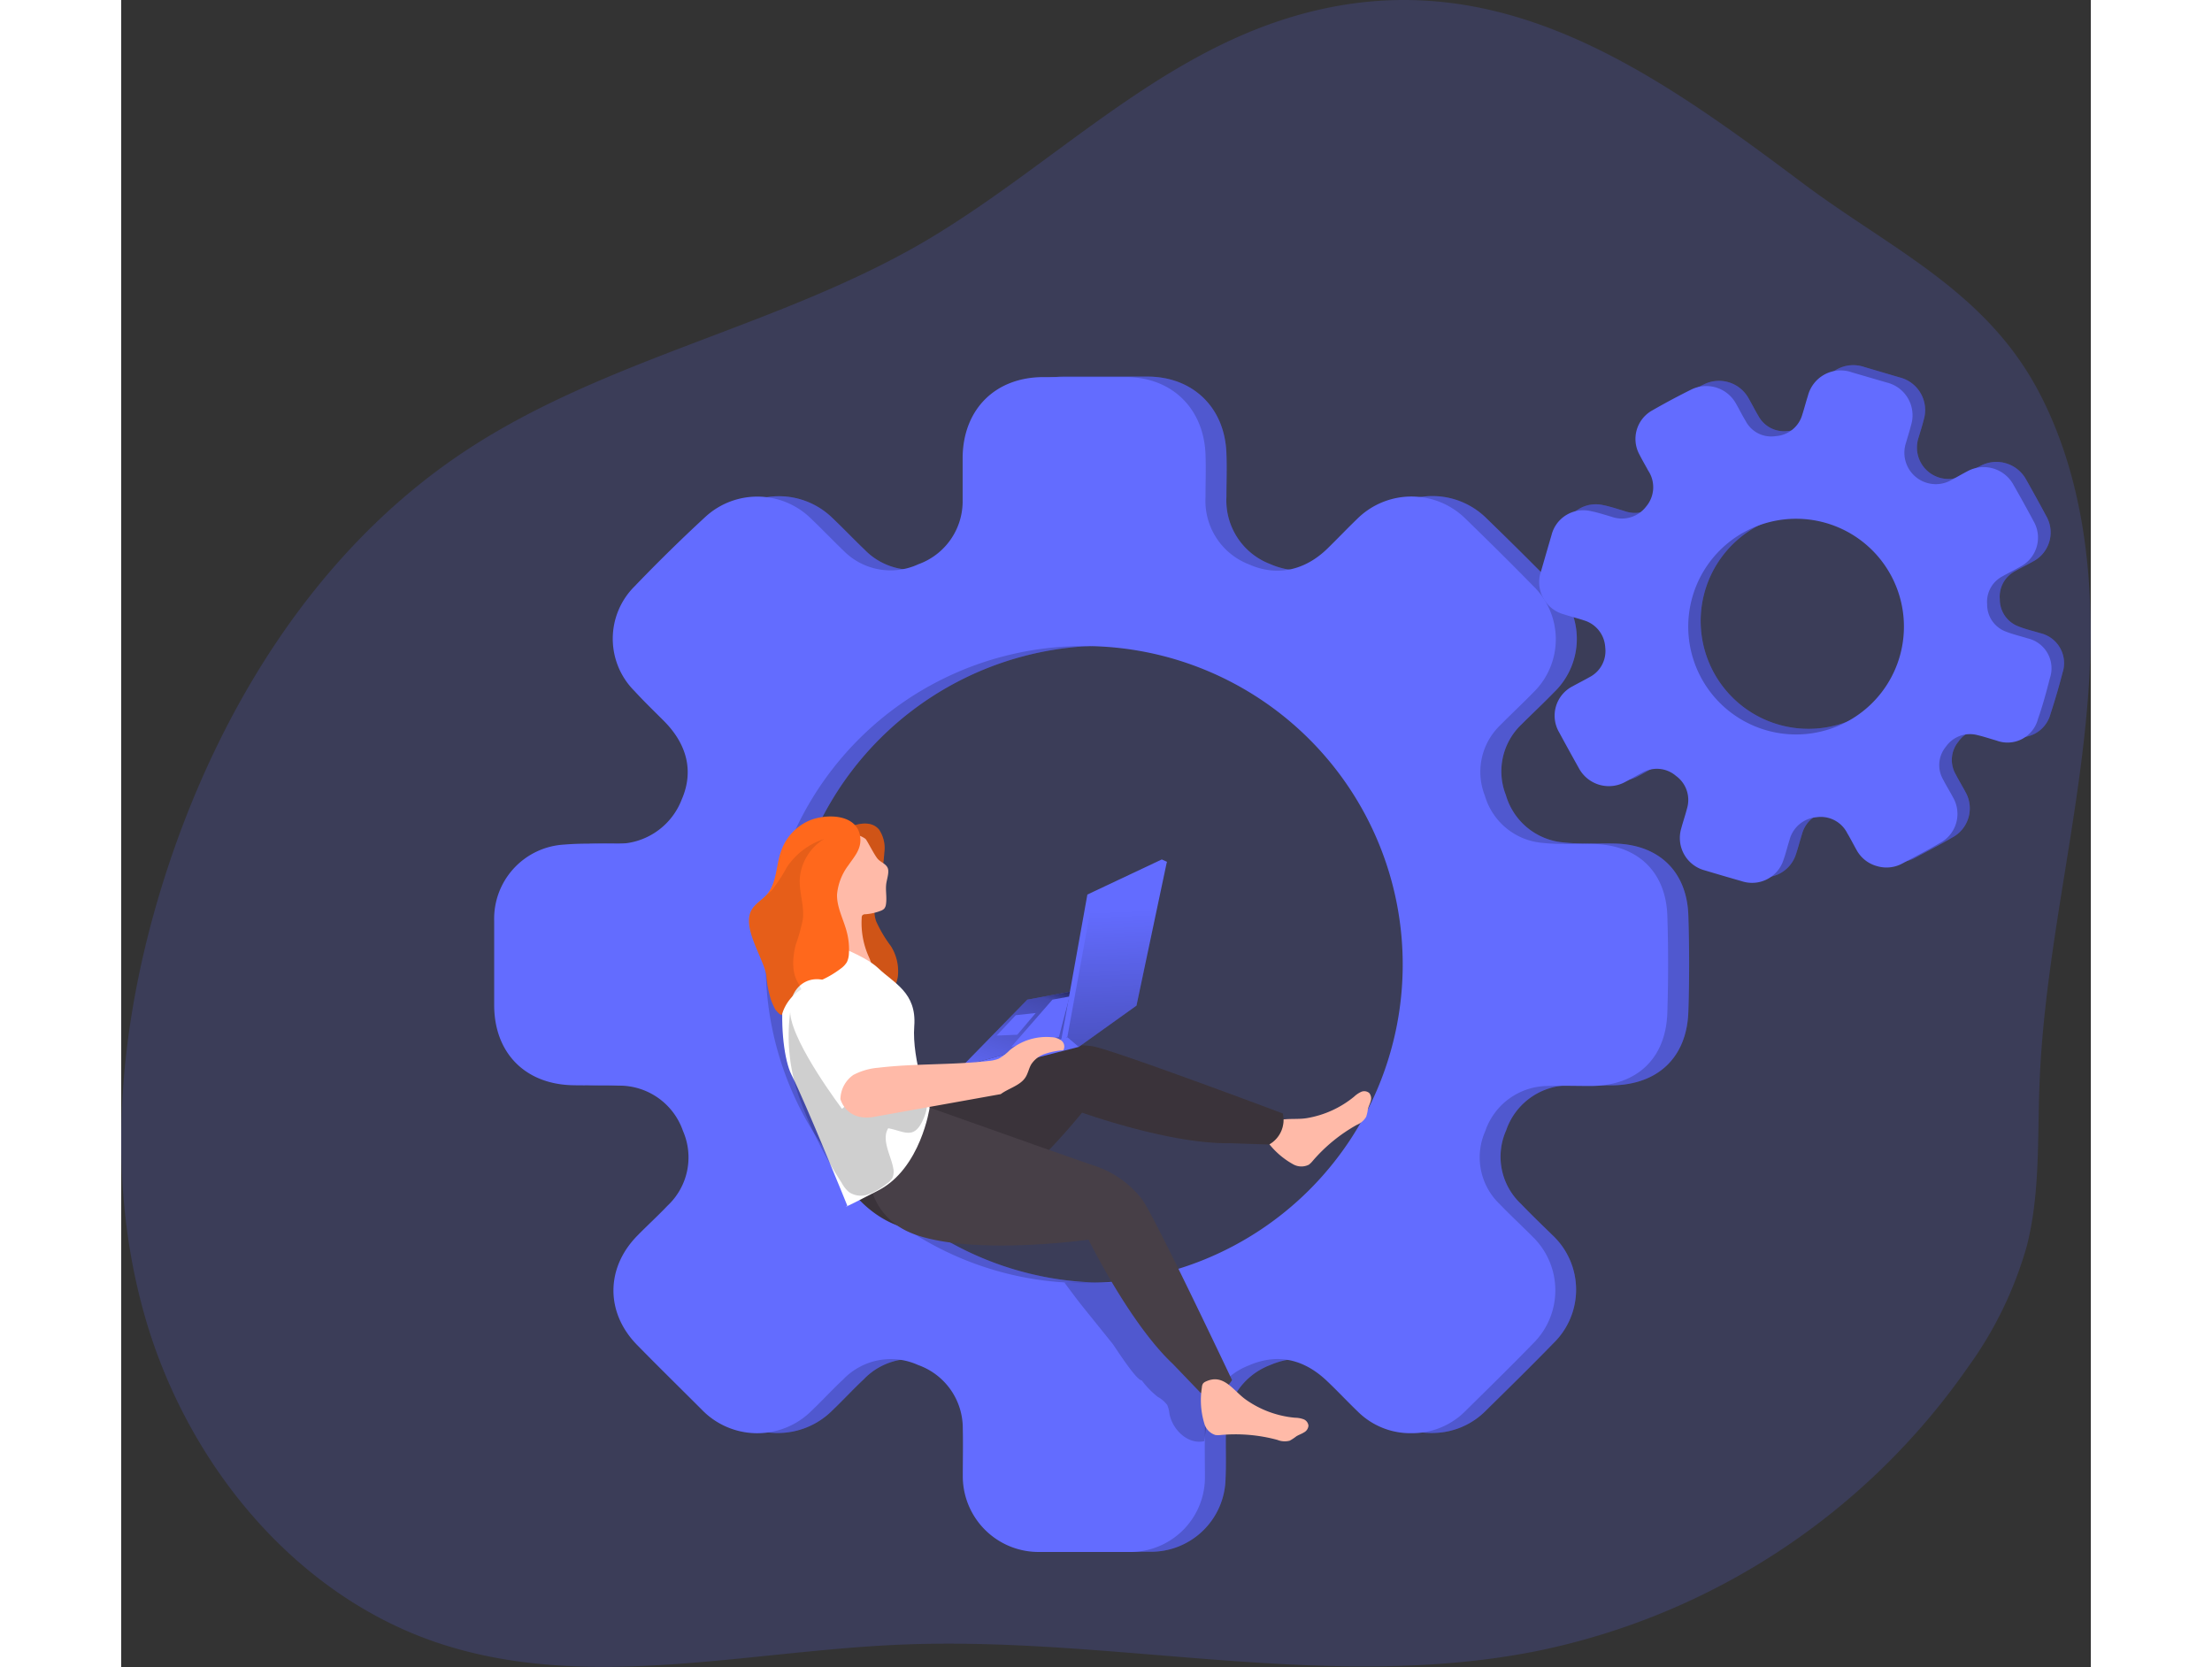<svg id="Layer_1" data-name="Layer 1" xmlns="http://www.w3.org/2000/svg" xmlns:xlink="http://www.w3.org/1999/xlink" viewBox="0 0 273.96 231.89" width="406" height="306" class="illustration styles_illustrationTablet__1DWOa"><rect x="0" y="0" width="273.96" height="231.89" fill="#333333" stroke="none"/><defs><linearGradient id="linear-gradient" x1="128.14" y1="133.63" x2="122.41" y2="152.45" gradientUnits="userSpaceOnUse"><stop offset="0.01"></stop><stop offset="0.13" stop-opacity="0.69"></stop><stop offset="0.25" stop-opacity="0.32"></stop><stop offset="1" stop-opacity="0"></stop></linearGradient><linearGradient id="linear-gradient-2" x1="139.7" y1="160.1" x2="138.29" y2="126.45" xlink:href="#linear-gradient"></linearGradient></defs><title>23</title><path d="M191.15,10.92c-18.53,6.19-32.7,21-49.6,30.85C121.31,53.51,97.28,57.89,77.8,70.84c-20.36,13.53-34,35.49-41.5,58.75-6.43,20-8.64,41.88-2.74,62s20.74,38.29,40.68,44.94c20.49,6.83,42.74,1.12,64.32.22,29.51-1.24,59.41,6.66,88.38.91A96.56,96.56,0,0,0,287,198.15a53.43,53.43,0,0,0,8.18-16.85c1.86-7.29,1.47-14.93,1.76-22.45.69-18.32,5.49-36.27,6.8-54.56,1-13.86-.2-28.71-6.62-41.27-7.39-14.48-20.7-20.26-33.09-29.53C242.31,17.21,220,1.29,191.15,10.92Z" transform="translate(-30.12 -8)" fill="#636cff" opacity="0.18" style="isolation: isolate;"></path><g id="Q83r0t"><path d="M276.08,127.68a4.56,4.56,0,0,1-2.82-2.18c-.45-.79-.86-1.61-1.32-2.39a4.14,4.14,0,0,0-4.31-2.22,4.21,4.21,0,0,0-3.72,3.12c-.3.93-.53,1.87-.84,2.79a4.59,4.59,0,0,1-5.77,3c-1.74-.49-3.49-1-5.23-1.53a4.65,4.65,0,0,1-3.23-5.82c.25-.93.57-1.85.81-2.79a4.15,4.15,0,0,0-1.55-4.52,4,4,0,0,0-4.65-.45c-.81.41-1.59.88-2.4,1.3a4.73,4.73,0,0,1-6.46-2c-.92-1.64-1.83-3.28-2.72-4.94a4.58,4.58,0,0,1,1.89-6.43c.76-.43,1.55-.82,2.31-1.26a4,4,0,0,0,2.19-4.14,4.12,4.12,0,0,0-2.94-3.75c-.92-.32-1.87-.54-2.79-.84a4.65,4.65,0,0,1-3.18-6.08c.48-1.65,1-3.31,1.46-5a4.57,4.57,0,0,1,5.45-3.29c1,.2,1.93.52,2.89.8A4.25,4.25,0,0,0,244,77.73a4.2,4.2,0,0,0,.28-5c-.41-.74-.83-1.47-1.21-2.23a4.53,4.53,0,0,1,1.82-6.17c1.77-1,3.57-2,5.39-2.87a4.7,4.7,0,0,1,6.18,1.91c.47.81.89,1.66,1.37,2.46A4.05,4.05,0,0,0,262,67.94a4.11,4.11,0,0,0,3.71-3c.28-.87.5-1.75.77-2.62a4.71,4.71,0,0,1,6.13-3.26l4.86,1.43a4.68,4.68,0,0,1,3.36,5.92c-.21.85-.48,1.68-.73,2.52a4.37,4.37,0,0,0,6.34,5.11c.74-.4,1.48-.82,2.23-1.21a4.72,4.72,0,0,1,6.41,1.87q1.44,2.54,2.81,5.1a4.55,4.55,0,0,1-1.86,6.3c-.82.46-1.66.87-2.48,1.34a4,4,0,0,0-2.13,3.89,4,4,0,0,0,2.6,3.8c.95.39,2,.62,3,.93a4.28,4.28,0,0,1,3.12,5.53c-.49,1.91-1.05,3.81-1.66,5.68a4.37,4.37,0,0,1-5.78,3c-.87-.24-1.74-.54-2.62-.74a4.07,4.07,0,0,0-4.4,1.6,4,4,0,0,0-.39,4.58c.43.83.92,1.63,1.36,2.46a4.59,4.59,0,0,1-1.85,6.32c-1.69,1-3.4,1.87-5.11,2.79A4.55,4.55,0,0,1,276.08,127.68ZM250.42,90.15A15,15,0,1,0,269.1,80,15,15,0,0,0,250.42,90.15Z" transform="translate(-30.12 -8)" fill="#636cff"></path></g><g id="Q83r0t-2" data-name="Q83r0t"><path d="M212.56,207.31a10.42,10.42,0,0,1-7.52-3c-1.48-1.42-2.88-2.94-4.38-4.34-3.14-2.94-6.76-3.82-10.77-2.09a9.53,9.53,0,0,0-6.11,9.15c-.05,2.2.05,4.4-.05,6.59a10.37,10.37,0,0,1-10.61,10.21q-6.17,0-12.34,0a10.54,10.54,0,0,1-10.73-10.59c-.05-2.2,0-4.4,0-6.59a9.32,9.32,0,0,0-6.22-8.82,9.16,9.16,0,0,0-10.41,2c-1.5,1.4-2.89,2.92-4.38,4.34a10.71,10.71,0,0,1-15.28-.12q-4.56-4.47-9-9c-4.41-4.49-4.39-10.7,0-15.19,1.39-1.42,2.85-2.76,4.22-4.2a9.2,9.2,0,0,0,2.14-10.39,9.35,9.35,0,0,0-8.79-6.28c-2.19-.1-4.39,0-6.59-.06-6.58-.24-10.75-4.6-10.76-11.18,0-3.9,0-7.8,0-11.7a10.32,10.32,0,0,1,9.75-10.61c2.26-.19,4.54-.12,6.8-.12,4.52,0,7.75-2,9.54-6.16,1.69-3.91.75-7.7-2.57-11-1.35-1.35-2.74-2.68-4-4.07a10.29,10.29,0,0,1,0-14.57q4.82-5,9.88-9.67A10.65,10.65,0,0,1,129,80c1.54,1.46,3,3,4.55,4.48a9.16,9.16,0,0,0,10.42,1.92,9.31,9.31,0,0,0,6.16-8.86c.05-2,0-4.11,0-6.16.15-6.61,4.61-11,11.23-11h11.49c6.35,0,10.81,4.33,11,10.73.08,2,0,4,0,6a9.47,9.47,0,0,0,6.1,9.35c3.86,1.7,7.77.83,10.92-2.27,1.36-1.35,2.69-2.73,4.07-4.06a10.69,10.69,0,0,1,15.12,0q4.74,4.59,9.36,9.29a10.31,10.31,0,0,1,0,14.87c-1.48,1.53-3.06,3-4.54,4.48a9,9,0,0,0-2.16,9.82,9.16,9.16,0,0,0,8.08,6.59c2.31.25,4.67.1,7,.15,6.17.11,10.1,3.85,10.3,10,.14,4.46.15,8.93,0,13.4-.22,6.37-4.25,10.15-10.64,10.23-2,0-4.11-.07-6.16,0a9.24,9.24,0,0,0-8.55,6.28,9,9,0,0,0,2.06,10.2c1.47,1.53,3,3,4.53,4.49a10.38,10.38,0,0,1,0,14.89c-3.07,3.16-6.2,6.23-9.34,9.32A10.46,10.46,0,0,1,212.56,207.31ZM122.69,142a44.3,44.3,0,1,0,44.43-44.19A44.21,44.21,0,0,0,122.69,142Z" transform="translate(-30.12 -8)" fill="#636cff"></path></g><g id="Q83r0t-3" data-name="Q83r0t" opacity="0.19"><path d="M212.56,207.31a10.42,10.42,0,0,1-7.52-3c-1.48-1.42-2.88-2.94-4.38-4.34-3.14-2.94-6.76-3.82-10.77-2.09a9.53,9.53,0,0,0-6.11,9.15c-.05,2.2.05,4.4-.05,6.59a10.37,10.37,0,0,1-10.61,10.21q-6.17,0-12.34,0a10.54,10.54,0,0,1-10.73-10.59c-.05-2.2,0-4.4,0-6.59a9.32,9.32,0,0,0-6.22-8.82,9.16,9.16,0,0,0-10.41,2c-1.5,1.4-2.89,2.92-4.38,4.34a10.71,10.71,0,0,1-15.28-.12q-4.56-4.47-9-9c-4.41-4.49-4.39-10.7,0-15.19,1.39-1.42,2.85-2.76,4.22-4.2a9.2,9.2,0,0,0,2.14-10.39,9.35,9.35,0,0,0-8.79-6.28c-2.19-.1-4.39,0-6.59-.06-6.58-.24-10.75-4.6-10.76-11.18,0-3.9,0-7.8,0-11.7a10.32,10.32,0,0,1,9.75-10.61c2.26-.19,4.54-.12,6.8-.12,4.52,0,7.75-2,9.54-6.16,1.69-3.91.75-7.7-2.57-11-1.35-1.35-2.74-2.68-4-4.07a10.29,10.29,0,0,1,0-14.57q4.82-5,9.88-9.67A10.65,10.65,0,0,1,129,80c1.54,1.46,3,3,4.55,4.48a9.16,9.16,0,0,0,10.42,1.92,9.31,9.31,0,0,0,6.16-8.86c.05-2,0-4.11,0-6.16.15-6.61,4.61-11,11.23-11h11.49c6.35,0,10.81,4.33,11,10.73.08,2,0,4,0,6a9.47,9.47,0,0,0,6.1,9.35c3.86,1.7,7.77.83,10.92-2.27,1.36-1.35,2.69-2.73,4.07-4.06a10.69,10.69,0,0,1,15.12,0q4.74,4.59,9.36,9.29a10.31,10.31,0,0,1,0,14.87c-1.48,1.53-3.06,3-4.54,4.48a9,9,0,0,0-2.16,9.82,9.16,9.16,0,0,0,8.08,6.59c2.31.25,4.67.1,7,.15,6.17.11,10.1,3.85,10.3,10,.14,4.46.15,8.93,0,13.4-.22,6.37-4.25,10.15-10.64,10.23-2,0-4.11-.07-6.16,0a9.24,9.24,0,0,0-8.55,6.28,9,9,0,0,0,2.06,10.2c1.47,1.53,3,3,4.53,4.49a10.38,10.38,0,0,1,0,14.89c-3.07,3.16-6.2,6.23-9.34,9.32A10.46,10.46,0,0,1,212.56,207.31ZM122.69,142a44.3,44.3,0,1,0,44.43-44.19A44.21,44.21,0,0,0,122.69,142Z" transform="translate(-30.12 -8)" fill="#020202"></path></g><path d="M135.54,123.4a4.59,4.59,0,0,1,.72,3.2,19.13,19.13,0,0,1-.46,3.2c-.5,2.09-1.35,4.27-.69,6.31a17.8,17.8,0,0,0,2.06,3.48,6.59,6.59,0,0,1,1,4A4.4,4.4,0,0,1,136,147c-1.65-3.06-4.28-5.45-6.45-8.17s-4-6.09-3.43-9.52a8.05,8.05,0,0,1,3.62-5.44C131.17,123,134.1,121.65,135.54,123.4Z" transform="translate(-30.12 -8)" fill="#ff681c"></path><path d="M135.54,123.4a4.59,4.59,0,0,1,.72,3.2,19.13,19.13,0,0,1-.46,3.2c-.5,2.09-1.35,4.27-.69,6.31a17.8,17.8,0,0,0,2.06,3.48,6.59,6.59,0,0,1,1,4A4.4,4.4,0,0,1,136,147c-1.65-3.06-4.28-5.45-6.45-8.17s-4-6.09-3.43-9.52a8.05,8.05,0,0,1,3.62-5.44C131.17,123,134.1,121.65,135.54,123.4Z" transform="translate(-30.12 -8)" fill="#020202" opacity="0.19"></path><g id="Q83r0t-4" data-name="Q83r0t"><path d="M209.64,207.34a10.36,10.36,0,0,1-7.51-3c-1.48-1.42-2.88-2.93-4.38-4.34-3.14-2.94-6.77-3.82-10.77-2.09a9.56,9.56,0,0,0-6.12,9.15c-.05,2.2,0,4.4,0,6.59a10.39,10.39,0,0,1-10.62,10.21q-6.16,0-12.33,0a10.54,10.54,0,0,1-10.73-10.59c0-2.19.05-4.4,0-6.59a9.32,9.32,0,0,0-6.21-8.82,9.17,9.17,0,0,0-10.42,2c-1.5,1.4-2.89,2.92-4.38,4.34a10.71,10.71,0,0,1-15.28-.12c-3-3-6.06-6-9-9-4.41-4.49-4.39-10.7,0-15.19,1.39-1.42,2.86-2.76,4.23-4.2a9.19,9.19,0,0,0,2.14-10.39A9.35,9.35,0,0,0,99.37,159c-2.2-.1-4.4,0-6.6-.06C86.2,158.73,82,154.36,82,147.78c0-3.9,0-7.8,0-11.7a10.33,10.33,0,0,1,9.76-10.61c2.25-.19,4.53-.12,6.8-.12a9.61,9.61,0,0,0,9.53-6.16c1.7-3.91.76-7.7-2.57-11-1.35-1.35-2.73-2.68-4-4.07a10.27,10.27,0,0,1,0-14.56q4.8-5,9.87-9.68a10.66,10.66,0,0,1,14.66.23c1.54,1.46,3,3,4.54,4.48A9.18,9.18,0,0,0,141,86.48a9.3,9.3,0,0,0,6.16-8.87c0-2,0-4.11,0-6.16.15-6.61,4.61-11,11.24-11h11.48c6.35,0,10.81,4.33,11.06,10.73.08,2,0,4,0,6a9.47,9.47,0,0,0,6.1,9.34c3.85,1.7,7.76.83,10.91-2.27,1.37-1.34,2.69-2.73,4.07-4.06a10.71,10.71,0,0,1,15.13,0c3.15,3.06,6.28,6.15,9.35,9.29a10.32,10.32,0,0,1,0,14.87c-1.49,1.53-3.07,3-4.54,4.49a9,9,0,0,0-2.17,9.81,9.16,9.16,0,0,0,8.08,6.59c2.32.25,4.67.1,7,.15,6.17.11,10.11,3.86,10.31,10,.14,4.46.14,8.94,0,13.4C245,155.19,241,159,234.57,159.05c-2.06,0-4.12-.07-6.17,0a9.25,9.25,0,0,0-8.55,6.28,9,9,0,0,0,2.06,10.2c1.47,1.53,3.06,3,4.54,4.49a10.39,10.39,0,0,1,0,14.9c-3.06,3.15-6.2,6.22-9.33,9.31A10.43,10.43,0,0,1,209.64,207.34Zm-89.87-65.28a44.3,44.3,0,1,0,44.44-44.2A44.22,44.22,0,0,0,119.77,142.06Z" transform="translate(-30.12 -8)" fill="#636cff"></path></g><path d="M172.08,200a11.74,11.74,0,0,0,2.25,2.31,3.89,3.89,0,0,1,1.29,1.12,4,4,0,0,1,.3,1.17c.41,2.27,2.59,4.36,4.84,3.85l1.08-7.56a3.7,3.7,0,0,0,0-1.75,3.62,3.62,0,0,0-1-1.32,44.1,44.1,0,0,1-7-8.93,5.78,5.78,0,0,0-1.91-2.29c-.81-.47,0-1.06-.92-.8-2.42.68-4.07.64-9.69.59,0,0,1.77,2.4,2.55,3.36l4.13,5.13C168.52,195.59,171.31,200,172.08,200Z" transform="translate(-30.12 -8)" fill="#020202" opacity="0.19"></path><g id="Q83r0t-5" data-name="Q83r0t" opacity="0.27"><path d="M276.08,127.68a4.56,4.56,0,0,1-2.82-2.18c-.45-.79-.86-1.61-1.32-2.39a4.14,4.14,0,0,0-4.31-2.22,4.21,4.21,0,0,0-3.72,3.12c-.3.93-.53,1.87-.84,2.79a4.59,4.59,0,0,1-5.77,3c-1.74-.49-3.49-1-5.23-1.53a4.65,4.65,0,0,1-3.23-5.82c.25-.93.57-1.85.81-2.79a4.15,4.15,0,0,0-1.55-4.52,4,4,0,0,0-4.65-.45c-.81.41-1.59.88-2.4,1.3a4.73,4.73,0,0,1-6.46-2c-.92-1.64-1.83-3.28-2.72-4.94a4.58,4.58,0,0,1,1.89-6.43c.76-.43,1.55-.82,2.31-1.26a4,4,0,0,0,2.19-4.14,4.12,4.12,0,0,0-2.94-3.75c-.92-.32-1.87-.54-2.79-.84a4.65,4.65,0,0,1-3.18-6.08c.48-1.65,1-3.31,1.46-5a4.57,4.57,0,0,1,5.45-3.29c1,.2,1.93.52,2.89.8A4.25,4.25,0,0,0,244,77.73a4.2,4.2,0,0,0,.28-5c-.41-.74-.83-1.47-1.21-2.23a4.53,4.53,0,0,1,1.82-6.17c1.77-1,3.57-2,5.39-2.87a4.7,4.7,0,0,1,6.18,1.91c.47.81.89,1.66,1.37,2.46A4.05,4.05,0,0,0,262,67.94a4.11,4.11,0,0,0,3.71-3c.28-.87.5-1.75.77-2.62a4.71,4.71,0,0,1,6.13-3.26l4.86,1.43a4.68,4.68,0,0,1,3.36,5.92c-.21.85-.48,1.68-.73,2.52a4.37,4.37,0,0,0,6.34,5.11c.74-.4,1.48-.82,2.23-1.21a4.72,4.72,0,0,1,6.41,1.87q1.44,2.54,2.81,5.1a4.55,4.55,0,0,1-1.86,6.3c-.82.46-1.66.87-2.48,1.34a4,4,0,0,0-2.13,3.89,4,4,0,0,0,2.6,3.8c.95.39,2,.62,3,.93a4.28,4.28,0,0,1,3.12,5.53c-.49,1.91-1.05,3.81-1.66,5.68a4.37,4.37,0,0,1-5.78,3c-.87-.24-1.74-.54-2.62-.74a4.07,4.07,0,0,0-4.4,1.6,4,4,0,0,0-.39,4.58c.43.83.92,1.63,1.36,2.46a4.59,4.59,0,0,1-1.85,6.32c-1.69,1-3.4,1.87-5.11,2.79A4.55,4.55,0,0,1,276.08,127.68ZM250.42,90.15A15,15,0,1,0,269.1,80,15,15,0,0,0,250.42,90.15Z" transform="translate(-30.12 -8)" fill="#020202"></path></g><g id="Q83r0t-6" data-name="Q83r0t"><path d="M274.35,128.47a4.6,4.6,0,0,1-2.82-2.19c-.45-.79-.85-1.6-1.32-2.38a4.12,4.12,0,0,0-4.3-2.23,4.22,4.22,0,0,0-3.73,3.13c-.29.92-.52,1.87-.84,2.78a4.58,4.58,0,0,1-5.76,3q-2.62-.75-5.23-1.53a4.66,4.66,0,0,1-3.24-5.82c.25-.94.57-1.86.81-2.8a4.12,4.12,0,0,0-1.54-4.51,4.06,4.06,0,0,0-4.66-.46c-.81.41-1.59.88-2.4,1.3a4.73,4.73,0,0,1-6.46-1.94q-1.38-2.46-2.72-4.94a4.59,4.59,0,0,1,1.89-6.44c.77-.43,1.56-.82,2.31-1.25a4.08,4.08,0,0,0,2.2-4.14,4.14,4.14,0,0,0-2.95-3.76c-.92-.31-1.87-.53-2.79-.84a4.64,4.64,0,0,1-3.17-6.07q.72-2.49,1.45-5a4.56,4.56,0,0,1,5.45-3.29c1,.2,1.94.51,2.9.79a4.24,4.24,0,0,0,4.8-1.43,4.16,4.16,0,0,0,.28-5c-.4-.74-.83-1.47-1.21-2.22a4.54,4.54,0,0,1,1.82-6.17q2.65-1.52,5.39-2.88a4.72,4.72,0,0,1,6.19,1.91c.47.82.88,1.66,1.37,2.46a4,4,0,0,0,4.17,2.11,4.11,4.11,0,0,0,3.71-3c.28-.86.5-1.75.78-2.61a4.7,4.7,0,0,1,6.12-3.26l4.87,1.42a4.69,4.69,0,0,1,3.36,5.92c-.22.85-.48,1.69-.73,2.53a4.37,4.37,0,0,0,6.33,5.11c.75-.4,1.48-.83,2.23-1.22a4.72,4.72,0,0,1,6.41,1.88q1.44,2.52,2.82,5.1a4.55,4.55,0,0,1-1.87,6.29c-.81.47-1.66.88-2.48,1.34a4,4,0,0,0-2.13,3.89,4,4,0,0,0,2.61,3.8c1,.39,2,.62,3,.93a4.28,4.28,0,0,1,3.12,5.54c-.49,1.91-1,3.81-1.66,5.68a4.37,4.37,0,0,1-5.78,3c-.87-.25-1.73-.54-2.62-.75a4.08,4.08,0,0,0-4.4,1.6,4,4,0,0,0-.39,4.58c.43.84.93,1.64,1.37,2.47A4.58,4.58,0,0,1,283,125.3c-1.69,1-3.4,1.87-5.11,2.79A4.63,4.63,0,0,1,274.35,128.47ZM248.69,90.94a15,15,0,1,0,18.68-10.16A15,15,0,0,0,248.69,90.94Z" transform="translate(-30.12 -8)" fill="#636cff"></path></g><path d="M201.6,160.54a3.76,3.76,0,0,1,1-.68,1.08,1.08,0,0,1,1.12.17,1.21,1.21,0,0,1,.2,1.12c-.1.38-.3.74-.39,1.12a6.27,6.27,0,0,1-.24,1.06,2.7,2.7,0,0,1-1.31,1.13,22.58,22.58,0,0,0-6.12,5,3.12,3.12,0,0,1-.55.54,2.33,2.33,0,0,1-2.23-.09,11.17,11.17,0,0,1-3.7-3.35,1.13,1.13,0,0,1-.26-.48.91.91,0,0,1,.08-.49c1-2.6,3.67-1.71,5.83-2.07A14,14,0,0,0,201.6,160.54Z" transform="translate(-30.12 -8)" fill="#ffbaa8"></path><path d="M132.41,174.45s5.86,7.28,13.9,3.7,17.46-15.4,17.46-15.4S176,167.14,184.24,167l5.54.19a3.92,3.92,0,0,0,1.91-4.32s-24.27-9.12-26.57-9.36a13.84,13.84,0,0,0-8,1.33c-3.25,1.54-15.79,7.43-15.79,7.43Z" transform="translate(-30.12 -8)" fill="#473f47"></path><path d="M132.41,174.45s5.86,7.28,13.9,3.7,17.46-15.4,17.46-15.4S176,167.14,184.24,167l5.54.19a3.92,3.92,0,0,0,1.91-4.32s-24.27-9.12-26.57-9.36a13.84,13.84,0,0,0-8,1.33c-3.25,1.54-15.79,7.43-15.79,7.43Z" transform="translate(-30.12 -8)" fill="#020202" opacity="0.19"></path><path d="M134,167s-1.83,9.65,6.44,12.67,24.23.75,24.23.75,5.73,11.67,11.74,17.3l3.84,4a3.91,3.91,0,0,0,4.38-1.77s-11.09-23.44-12.57-25.21a13.91,13.91,0,0,0-6.7-4.64c-3.4-1.15-22.82-8.06-22.82-8.06Z" transform="translate(-30.12 -8)" fill="#473f47"></path><path d="M193.39,205.19a3.62,3.62,0,0,1,1.18.21,1.07,1.07,0,0,1,.69.91,1.17,1.17,0,0,1-.64.93c-.33.21-.72.33-1.05.54a6.81,6.81,0,0,1-.91.6,2.72,2.72,0,0,1-1.73-.11,22.35,22.35,0,0,0-7.85-.68,2.84,2.84,0,0,1-.77,0,2.31,2.31,0,0,1-1.54-1.62,11.14,11.14,0,0,1-.33-5,1.12,1.12,0,0,1,.15-.53,1,1,0,0,1,.4-.29c2.52-1.17,3.82,1.32,5.63,2.57A14,14,0,0,0,193.39,205.19Z" transform="translate(-30.12 -8)" fill="#ffbaa8"></path><polygon points="136.99 125 133.19 145.61 117.21 149.71 116.98 148.3 131.6 144.26 135.15 124.77 136.99 125" fill="#636cff"></polygon><polygon points="131.96 137.94 126.04 139.04 116.98 148.3 131.6 144.26 131.96 137.94" fill="#636cff"></polygon><polygon points="131.96 137.94 126.04 139.04 116.98 148.3 131.6 144.26 131.96 137.94" fill="url(#linear-gradient)"></polygon><polygon points="131.92 138.6 129.53 139.04 123.8 145.61 130.43 144.23 131.92 138.6" fill="#636cff"></polygon><polygon points="130.74 144.74 134.39 124.42 144.74 119.54 145.45 119.86 131.6 144.26 130.74 144.74" fill="#636cff"></polygon><path d="M135.33,127.44c.39.46,1.06.66,1.36,1.19s0,1.41-.13,2.13c-.18,1,.1,2-.07,3.05a1.16,1.16,0,0,1-.25.59,1.4,1.4,0,0,1-.47.28,7.41,7.41,0,0,1-2.12.48.62.62,0,0,0-.41.12.56.56,0,0,0-.12.4,11.51,11.51,0,0,0,1,5.43c.25.56.54,1.25.18,1.75a1.27,1.27,0,0,1-.51.37c-1.3.55-2.78-.24-3.87-1.14a16.13,16.13,0,0,1-2.61-2.74,2.93,2.93,0,0,1-.52-.93,3.5,3.5,0,0,1,0-1.37,22.58,22.58,0,0,0,0-4.65c-.22-2-.7-4-.25-5.93a3.08,3.08,0,0,1,.94-1.73,3.92,3.92,0,0,1,2-.68c1.44-.18,3-.25,4.18.63C133.93,125,134.85,126.87,135.33,127.44Z" transform="translate(-30.12 -8)" fill="#ffbaa8"></path><path d="M126.9,138.52s6.37,2.07,8.53,4.15,5.36,3.37,5,8.06,2.14,11.34,2.14,11.34-1.22,8.44-7.13,11.5-4.32,2.13-4.32,2.13-5.79-14.3-7.77-18.22S121.07,138.81,126.9,138.52Z" transform="translate(-30.12 -8)" fill="#fff"></path><path d="M137.5,170.45a2.2,2.2,0,0,1-.11,1.39,2.79,2.79,0,0,1-.82.82,9.11,9.11,0,0,1-2.48,1.45,3,3,0,0,1-2.75-.31,4.39,4.39,0,0,1-1-1.27,59.15,59.15,0,0,1-5.8-11.58,25.65,25.65,0,0,1-1.28-12.77l3.93,4.43a33.32,33.32,0,0,0,5.4,5.22,11.12,11.12,0,0,0,7,2.27c2.89-.2,3.12,1.59,1.89,4s-2.62,1.18-4.67.83C135.82,166.51,137.21,168.78,137.5,170.45Z" transform="translate(-30.12 -8)" fill="#020202" opacity="0.19"></path><path d="M131.05,137.64a9.48,9.48,0,0,1,.29,3,3,3,0,0,1-.28,1.18,3.1,3.1,0,0,1-.84.89,13.84,13.84,0,0,1-2.75,1.63,21.6,21.6,0,0,0-2.69,1.2l-.07.05a6.21,6.21,0,0,0-2.68,3.5c-.1.34-.9-.64-.93-.69a11.26,11.26,0,0,1-.59-1.32,15.5,15.5,0,0,1-.66-3.44c-.42-2.48-3.51-6.74-2-9.16.52-.84,1.44-1.34,2.09-2.08l0,0c1.41-1.65,1.24-4.08,2-6.11a7.19,7.19,0,0,1,3.76-4.1c2.39-1.08,7-1.06,7.23,2.43.11,1.55-.86,2.55-1.66,3.73a7.88,7.88,0,0,0-1.58,4.06C129.64,134.2,130.6,135.88,131.05,137.64Z" transform="translate(-30.12 -8)" fill="#ff681c"></path><path d="M130.45,145.87s5.36,9.4,6.21,10-6.28,6.35-6.28,6.35-6.74-8.89-7.19-13.16S126.9,142.37,130.45,145.87Z" transform="translate(-30.12 -8)" fill="#fff"></path><path d="M130.16,160.87s.8,3.18,4.75,2.46l17.55-3.15c1.1-.82,2.72-1.19,3.45-2.35.35-.55.46-1.22.79-1.79a3.66,3.66,0,0,1,2-1.49,10.1,10.1,0,0,1,2.46-.47,1.06,1.06,0,0,0-.25-1.34,2.46,2.46,0,0,0-1.4-.48,8,8,0,0,0-5.82,1.83,6.91,6.91,0,0,1-1.53,1.17,5,5,0,0,1-1.33.3c-5.12.59-10.3.34-15.41.95a8.93,8.93,0,0,0-3.46,1A4.19,4.19,0,0,0,130.16,160.87Z" transform="translate(-30.12 -8)" fill="#ffbaa8"></path><path d="M124.5,130.32c-.07,1.84.65,3.66.44,5.5a24.43,24.43,0,0,1-1,3.6c-.41,1.6-.6,3.71.28,5.19a7.59,7.59,0,0,1,.5,1,6.21,6.21,0,0,0-2.68,3.5c-.1.34-.9-.64-.93-.69a11.26,11.26,0,0,1-.59-1.32,15.5,15.5,0,0,1-.66-3.44c-.42-2.48-3.51-6.74-2-9.16.52-.84,1.44-1.34,2.09-2.08l0,0a5.52,5.52,0,0,0,.63-.55,22.19,22.19,0,0,0,2.13-3.25,9.91,9.91,0,0,1,5.17-3.92A7.11,7.11,0,0,0,124.5,130.32Z" transform="translate(-30.12 -8)" fill="#020202" opacity="0.1"></path><polygon points="145.45 119.86 135.15 124.77 131.6 144.26 133.19 145.61 141.22 139.87 145.45 119.86" fill="#636cff"></polygon><polygon points="145.45 119.86 135.15 124.77 131.6 144.26 133.19 145.61 141.22 139.87 145.45 119.86" fill="url(#linear-gradient-2)"></polygon><polygon points="124.43 141.2 127.2 140.9 124.64 143.92 121.76 144.04 124.43 141.2" fill="#636cff"></polygon></svg>